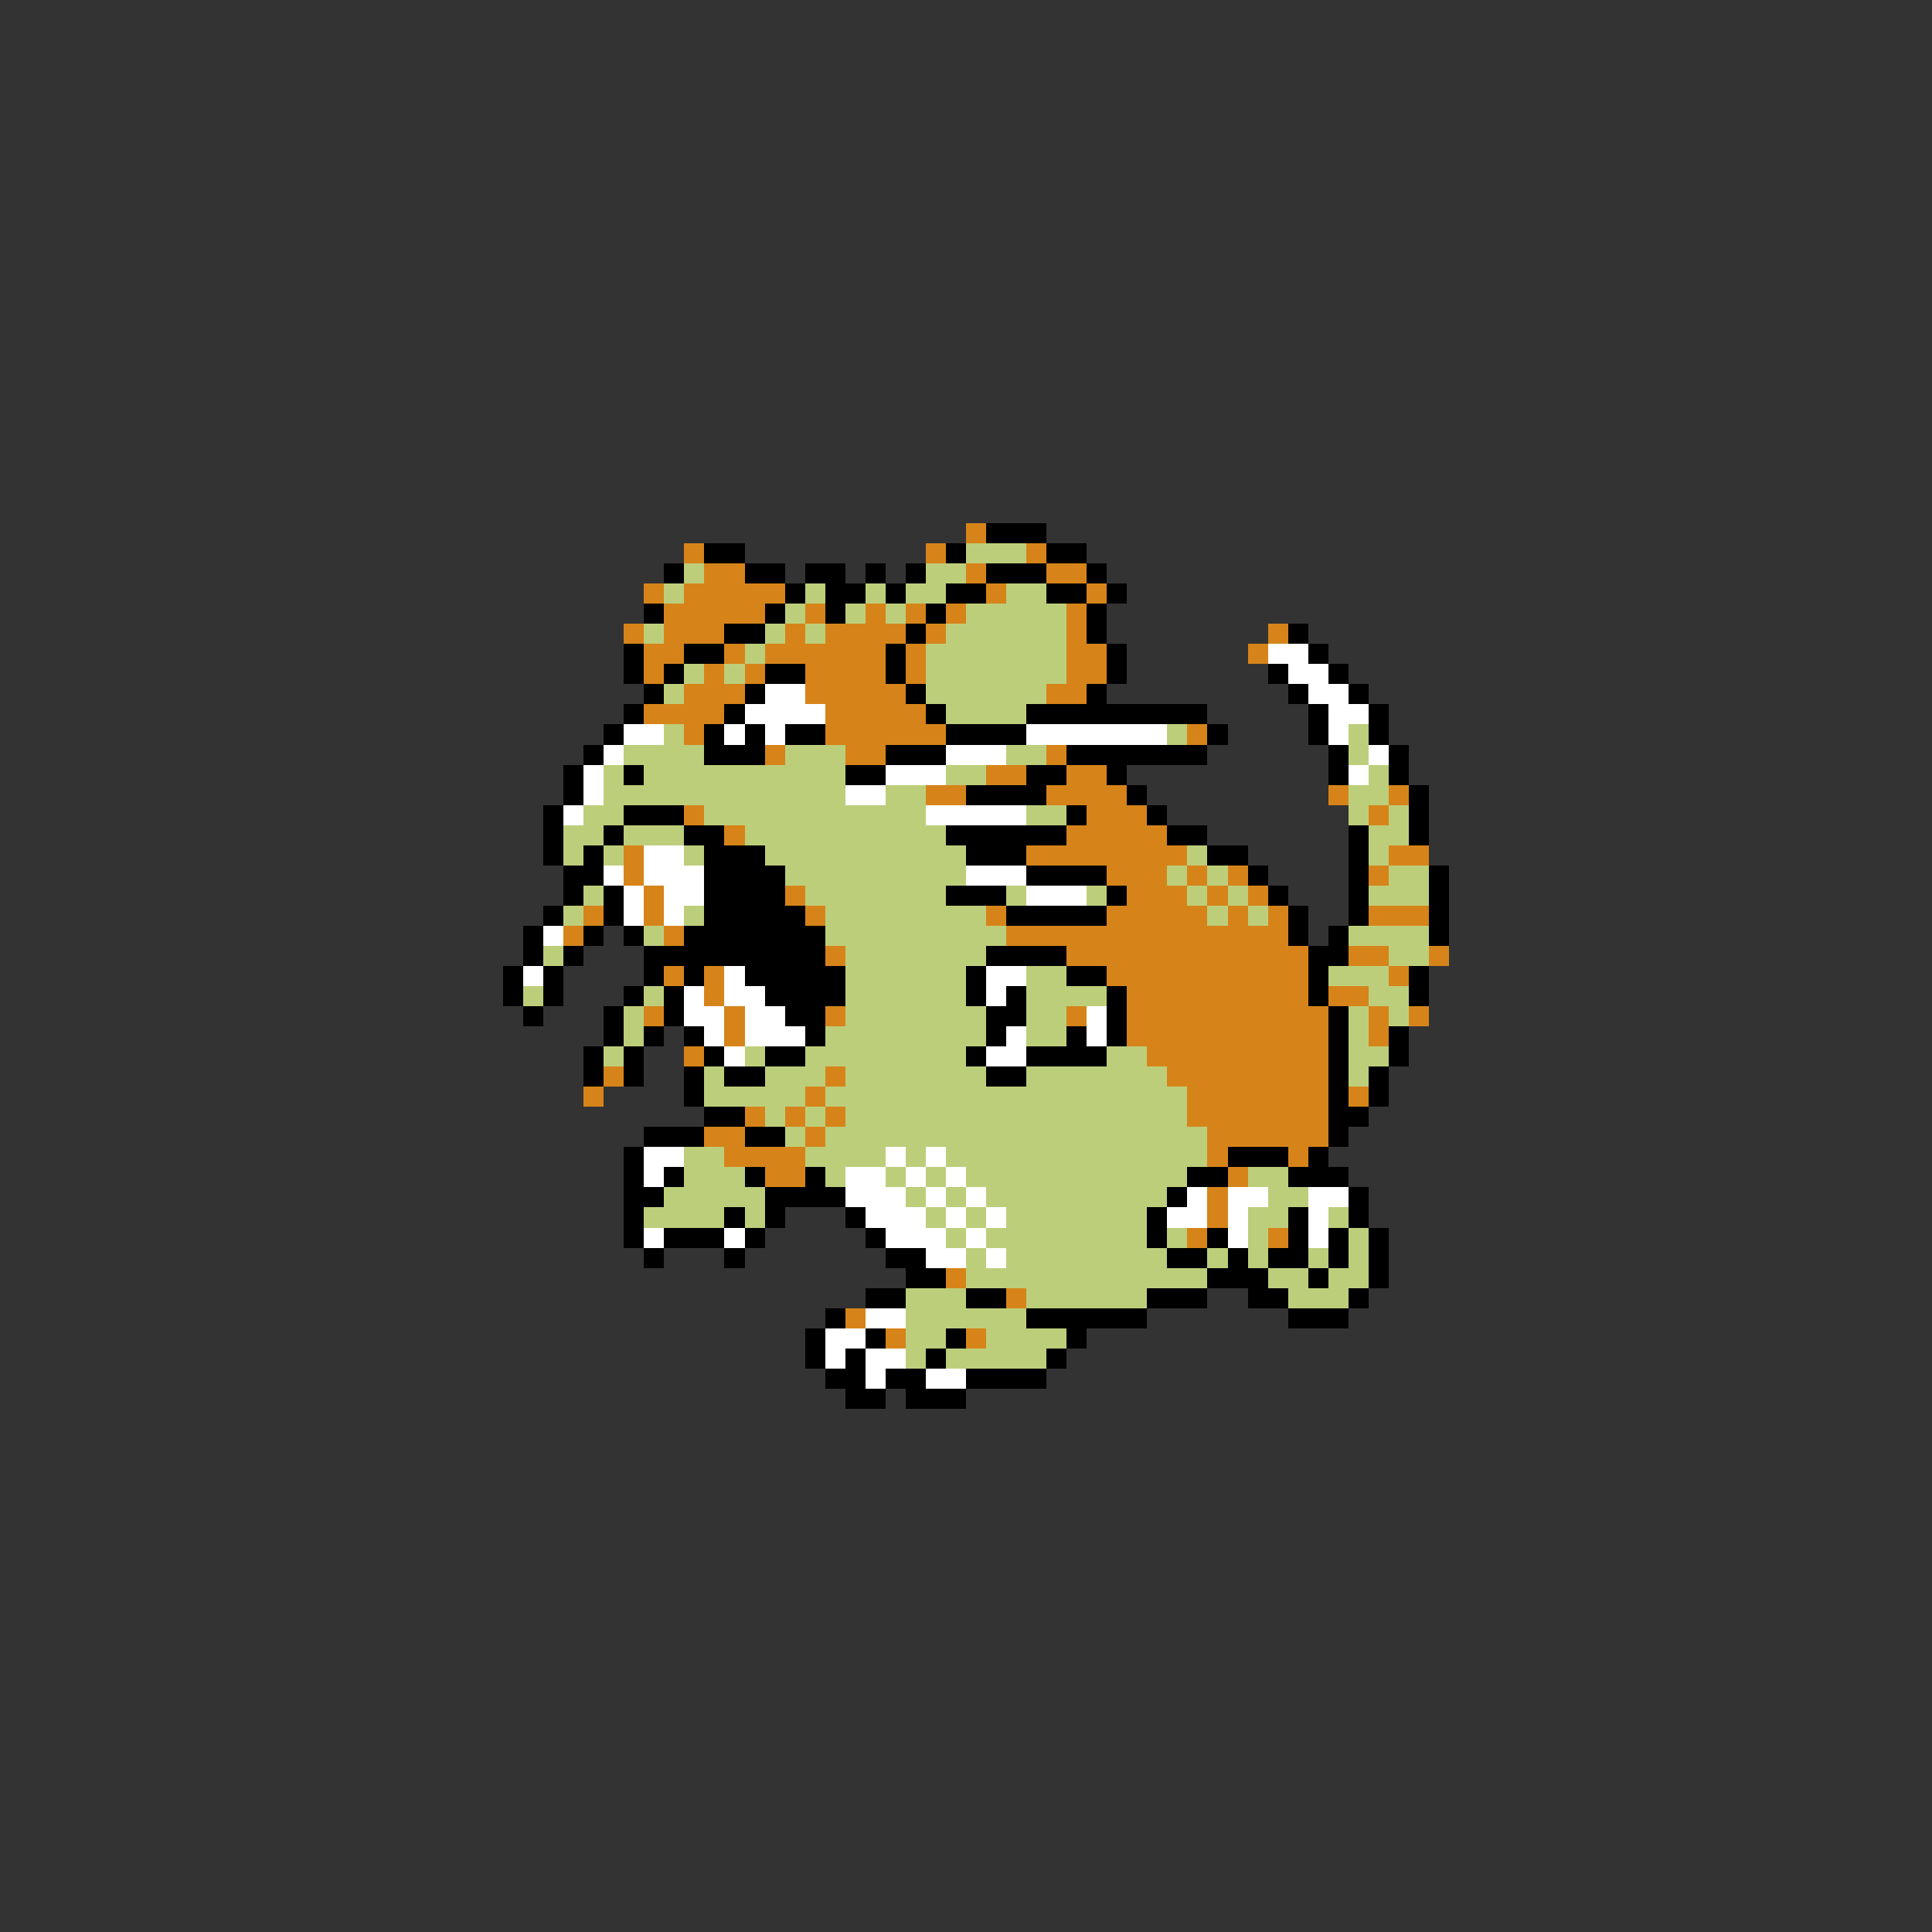 <svg xmlns="http://www.w3.org/2000/svg" viewBox="0 -0.5 96 96" shape-rendering="crispEdges">
<rect x="0" y="-0.5" width="96" height="96" fill="#333333" stroke="none"/>
<path stroke="#d68419" d="M48 26h1M34 27h1M46 27h1M51 27h1M35 28h2M48 28h1M52 28h2M32 29h1M34 29h5M49 29h1M54 29h1M33 30h5M40 30h1M43 30h1M45 30h1M47 30h1M53 30h1M31 31h1M33 31h3M39 31h1M41 31h4M46 31h1M53 31h1M63 31h1M32 32h2M36 32h1M38 32h6M45 32h1M53 32h2M62 32h1M32 33h1M35 33h1M37 33h1M40 33h4M45 33h1M53 33h2M34 34h3M40 34h5M52 34h2M32 35h4M41 35h5M34 36h1M41 36h6M59 36h1M38 37h1M42 37h2M52 37h1M49 38h2M53 38h2M46 39h2M52 39h4M66 39h1M69 39h1M34 40h1M54 40h3M68 40h1M36 41h1M53 41h5M31 42h1M51 42h8M69 42h2M31 43h1M55 43h3M59 43h1M61 43h1M68 43h1M32 44h1M39 44h1M56 44h3M60 44h1M62 44h1M29 45h1M32 45h1M40 45h1M49 45h1M55 45h5M61 45h1M63 45h1M68 45h3M28 46h1M33 46h1M50 46h14M41 47h1M53 47h12M67 47h2M71 47h1M33 48h1M35 48h1M55 48h10M69 48h1M35 49h1M56 49h9M66 49h2M32 50h1M36 50h1M41 50h1M53 50h1M56 50h10M68 50h1M70 50h1M36 51h1M56 51h10M68 51h1M34 52h1M57 52h9M30 53h1M41 53h1M58 53h8M29 54h1M40 54h1M59 54h7M67 54h1M37 55h1M39 55h1M41 55h1M59 55h7M35 56h2M40 56h1M60 56h6M36 57h4M60 57h1M64 57h1M38 58h2M61 58h1M60 59h1M60 60h1M59 61h1M63 61h1M47 63h1M50 64h1M42 65h1M44 66h1M48 66h1" />
<path stroke="#000000" d="M49 26h3M35 27h2M47 27h1M52 27h2M33 28h1M37 28h2M40 28h2M43 28h1M45 28h1M49 28h3M54 28h1M39 29h1M41 29h2M44 29h1M47 29h2M52 29h2M55 29h1M32 30h1M38 30h1M41 30h1M46 30h1M54 30h1M36 31h2M45 31h1M54 31h1M64 31h1M31 32h1M34 32h2M44 32h1M55 32h1M65 32h1M31 33h1M33 33h1M38 33h2M44 33h1M55 33h1M63 33h1M66 33h1M32 34h1M37 34h1M45 34h1M54 34h1M64 34h1M67 34h1M31 35h1M36 35h1M46 35h1M51 35h9M65 35h1M68 35h1M30 36h1M35 36h1M37 36h1M39 36h2M47 36h4M60 36h1M65 36h1M68 36h1M29 37h1M35 37h3M44 37h3M53 37h7M66 37h1M69 37h1M28 38h1M31 38h1M42 38h2M51 38h2M55 38h1M66 38h1M69 38h1M28 39h1M48 39h4M56 39h1M70 39h1M27 40h1M31 40h3M53 40h1M57 40h1M70 40h1M27 41h1M30 41h1M34 41h2M47 41h6M58 41h2M67 41h1M70 41h1M27 42h1M29 42h1M35 42h3M48 42h3M60 42h2M67 42h1M28 43h2M35 43h4M51 43h4M62 43h1M67 43h1M71 43h1M28 44h1M30 44h1M35 44h4M47 44h3M55 44h1M63 44h1M67 44h1M71 44h1M27 45h1M30 45h1M35 45h5M50 45h5M64 45h1M67 45h1M71 45h1M26 46h1M29 46h1M31 46h1M34 46h7M64 46h1M66 46h1M71 46h1M26 47h1M28 47h1M32 47h9M49 47h4M65 47h2M25 48h1M27 48h1M32 48h1M34 48h1M37 48h5M48 48h1M53 48h2M65 48h1M70 48h1M25 49h1M27 49h1M31 49h1M33 49h1M38 49h4M48 49h1M50 49h1M55 49h1M65 49h1M70 49h1M26 50h1M30 50h1M33 50h1M39 50h2M49 50h2M55 50h1M66 50h1M30 51h1M32 51h1M34 51h1M40 51h1M49 51h1M53 51h1M55 51h1M66 51h1M69 51h1M29 52h1M31 52h1M35 52h1M38 52h2M48 52h1M51 52h4M66 52h1M69 52h1M29 53h1M31 53h1M34 53h1M36 53h2M49 53h2M66 53h1M68 53h1M34 54h1M66 54h1M68 54h1M35 55h2M66 55h2M32 56h3M37 56h2M66 56h1M31 57h1M61 57h3M65 57h1M31 58h1M33 58h1M37 58h1M40 58h1M59 58h2M64 58h3M31 59h2M38 59h4M58 59h1M67 59h1M31 60h1M36 60h1M38 60h1M42 60h1M57 60h1M64 60h1M67 60h1M31 61h1M33 61h3M37 61h1M43 61h1M57 61h1M60 61h1M64 61h1M66 61h1M68 61h1M32 62h1M36 62h1M44 62h2M58 62h2M61 62h1M63 62h2M66 62h1M68 62h1M45 63h2M60 63h3M65 63h1M68 63h1M43 64h2M48 64h2M57 64h3M62 64h2M67 64h1M41 65h1M51 65h6M64 65h3M40 66h1M43 66h1M47 66h1M53 66h1M40 67h1M42 67h1M46 67h1M52 67h1M41 68h2M44 68h2M48 68h4M42 69h2M45 69h3" />
<path stroke="#bdce7b" d="M48 27h3M34 28h1M46 28h2M33 29h1M40 29h1M43 29h1M45 29h2M50 29h2M39 30h1M42 30h1M44 30h1M48 30h5M32 31h1M38 31h1M40 31h1M47 31h6M37 32h1M46 32h7M34 33h1M36 33h1M46 33h7M33 34h1M46 34h6M47 35h4M33 36h1M58 36h1M67 36h1M31 37h4M39 37h3M50 37h2M67 37h1M30 38h1M32 38h10M47 38h2M68 38h1M30 39h12M44 39h2M67 39h2M29 40h2M35 40h11M51 40h2M67 40h1M69 40h1M28 41h2M31 41h3M37 41h10M68 41h2M28 42h1M30 42h1M34 42h1M38 42h10M59 42h1M68 42h1M39 43h9M58 43h1M60 43h1M69 43h2M29 44h1M40 44h7M50 44h1M54 44h1M59 44h1M61 44h1M68 44h3M28 45h1M34 45h1M41 45h8M60 45h1M62 45h1M32 46h1M41 46h9M67 46h4M27 47h1M42 47h7M69 47h2M42 48h6M51 48h2M66 48h3M26 49h1M32 49h1M42 49h6M51 49h4M68 49h2M31 50h1M42 50h7M51 50h2M67 50h1M69 50h1M31 51h1M41 51h8M51 51h2M67 51h1M30 52h1M37 52h1M40 52h8M55 52h2M67 52h2M35 53h1M38 53h3M42 53h7M51 53h7M67 53h1M35 54h5M41 54h18M38 55h1M40 55h1M42 55h17M39 56h1M41 56h19M34 57h2M40 57h4M45 57h1M47 57h13M34 58h3M41 58h1M44 58h1M46 58h1M48 58h11M62 58h2M33 59h5M45 59h1M47 59h1M49 59h9M63 59h2M32 60h4M37 60h1M46 60h1M48 60h1M50 60h7M62 60h2M66 60h1M47 61h1M49 61h8M58 61h1M62 61h1M67 61h1M48 62h1M50 62h8M60 62h1M62 62h1M65 62h1M67 62h1M48 63h12M63 63h2M66 63h2M45 64h3M51 64h6M64 64h3M45 65h6M45 66h2M49 66h4M45 67h1M47 67h5" />
<path stroke="#ffffff" d="M63 32h2M64 33h2M38 34h2M65 34h2M37 35h4M66 35h2M31 36h2M36 36h1M38 36h1M51 36h7M66 36h1M30 37h1M47 37h3M68 37h1M29 38h1M44 38h3M67 38h1M29 39h1M42 39h2M28 40h1M46 40h5M32 42h2M30 43h1M32 43h3M48 43h3M31 44h1M33 44h2M51 44h3M31 45h1M33 45h1M27 46h1M26 48h1M36 48h1M49 48h2M34 49h1M36 49h2M49 49h1M34 50h2M37 50h2M54 50h1M35 51h1M37 51h3M50 51h1M54 51h1M36 52h1M49 52h2M32 57h2M44 57h1M46 57h1M32 58h1M42 58h2M45 58h1M47 58h1M42 59h3M46 59h1M48 59h1M59 59h1M61 59h2M65 59h2M43 60h3M47 60h1M49 60h1M58 60h2M61 60h1M65 60h1M32 61h1M36 61h1M44 61h3M48 61h1M61 61h1M65 61h1M46 62h2M49 62h1M43 65h2M41 66h2M41 67h1M43 67h2M43 68h1M46 68h2" />
</svg>